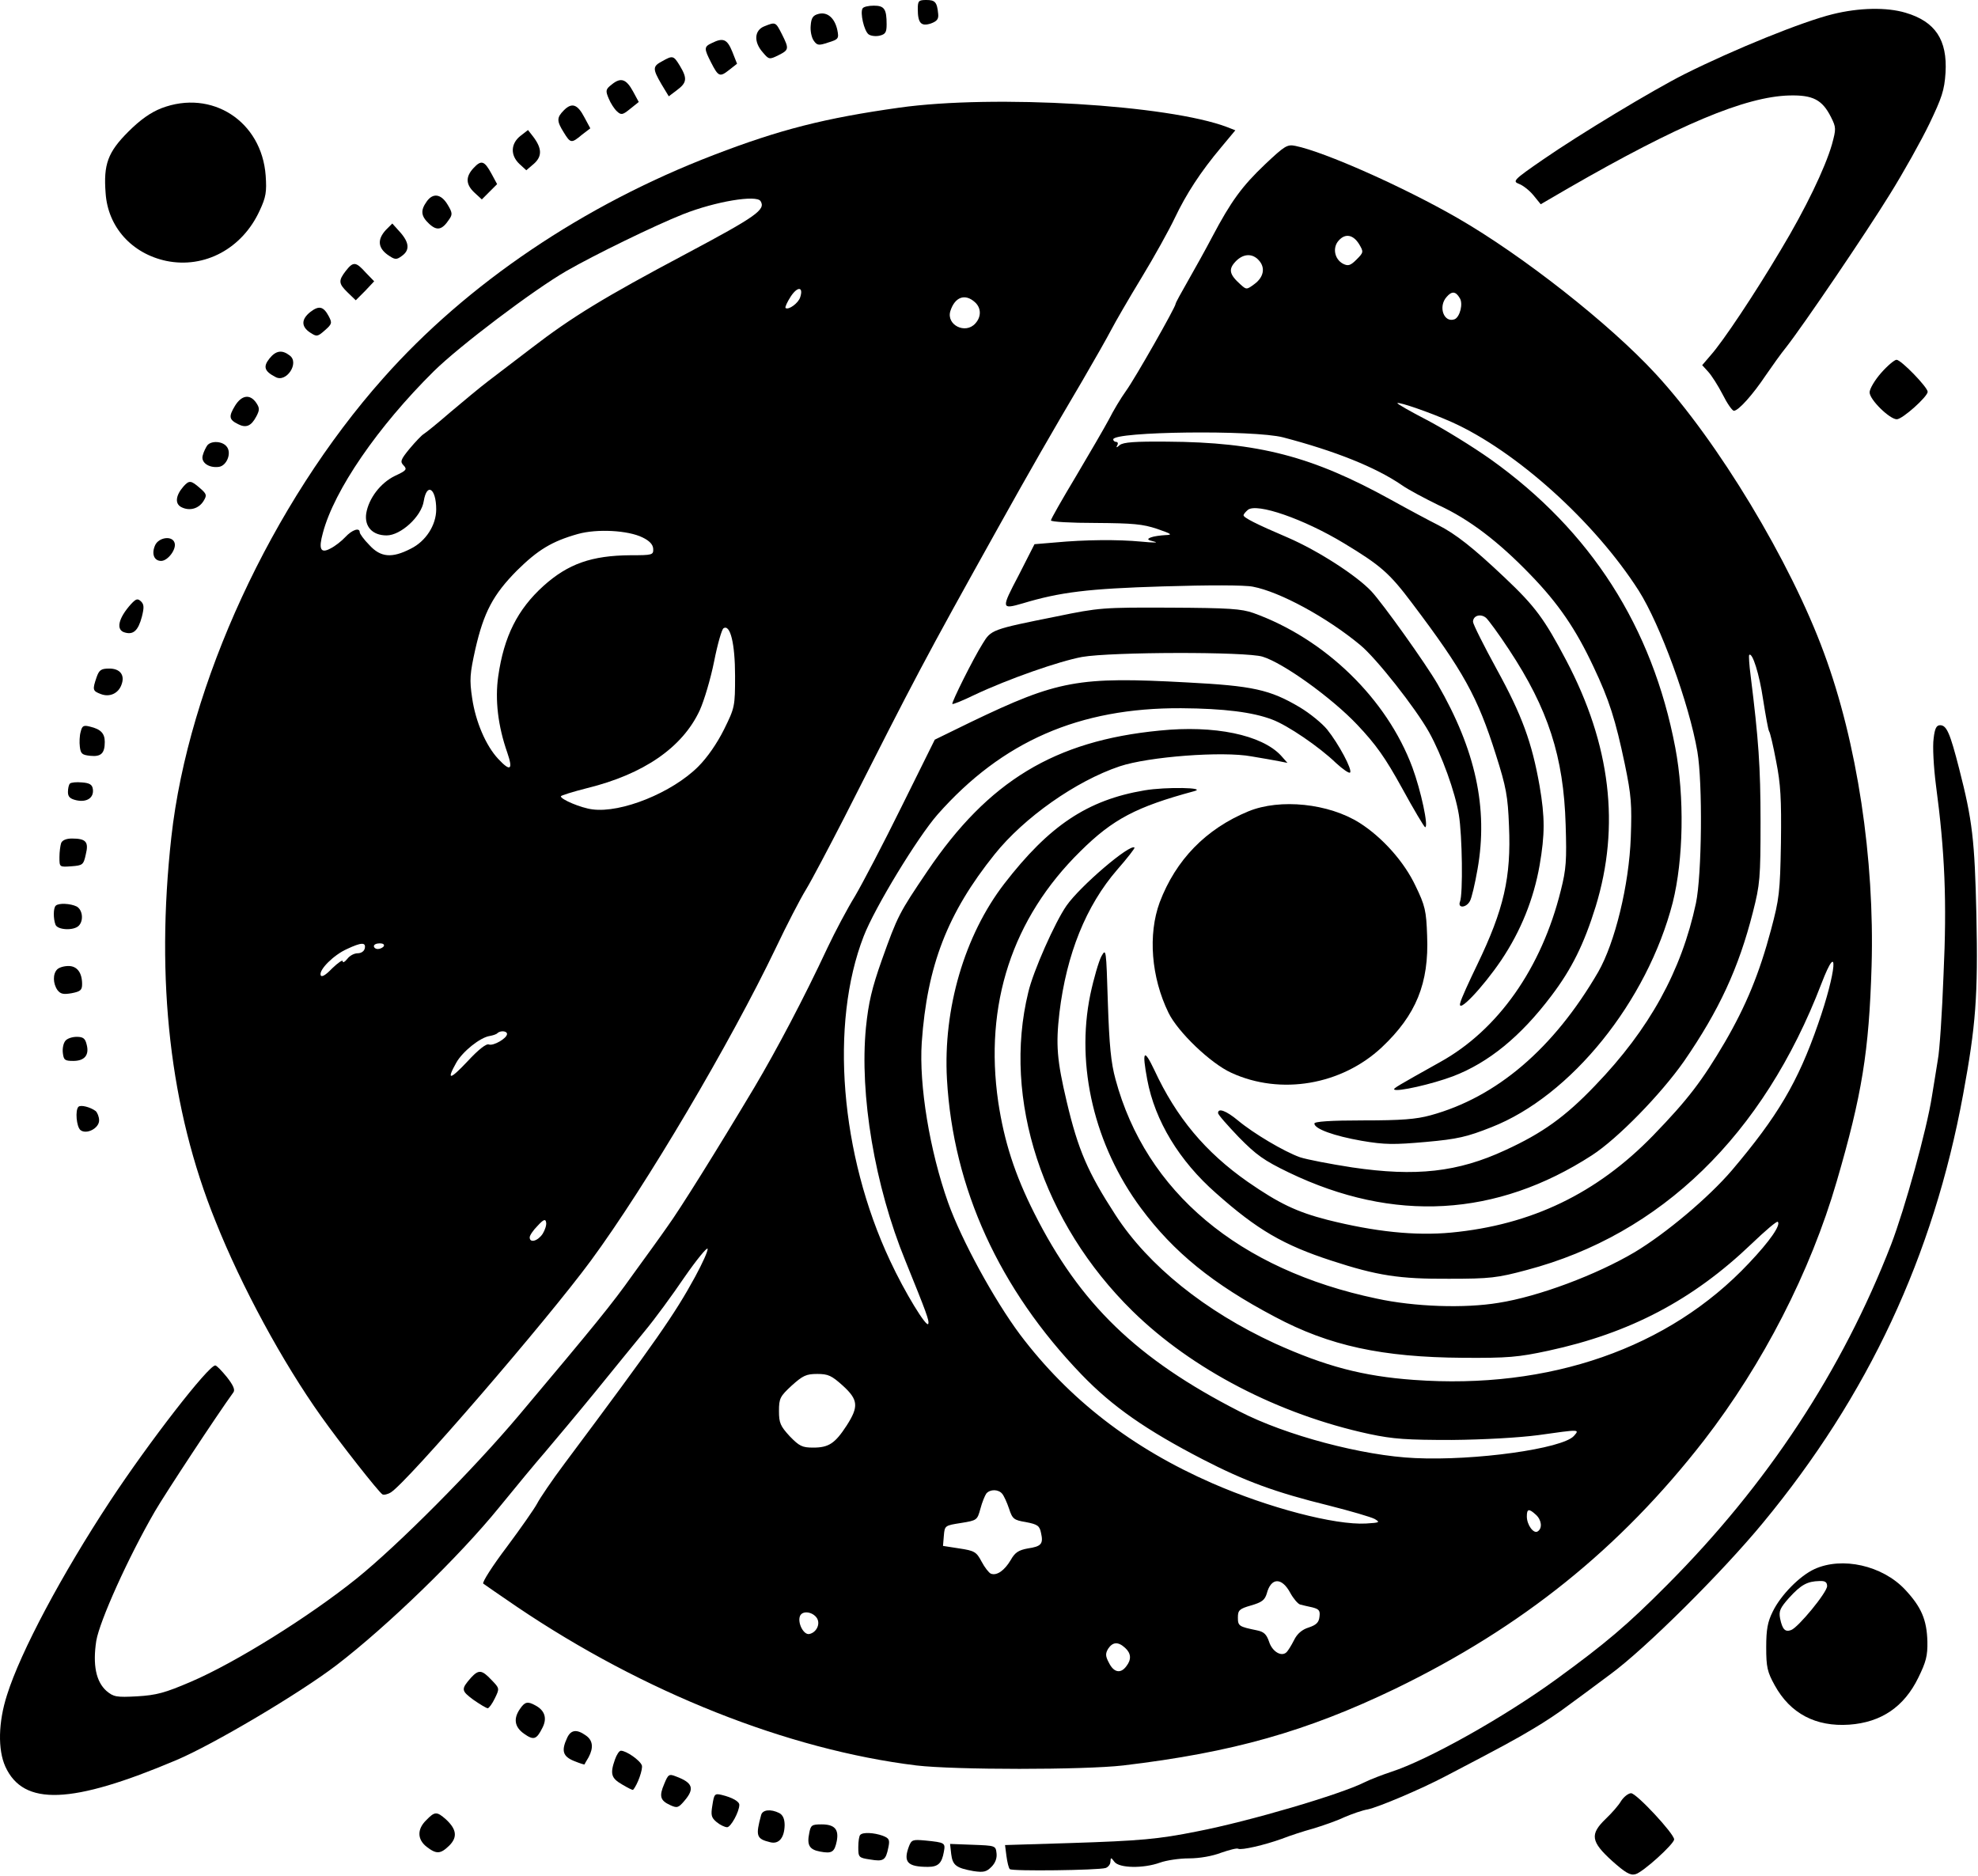 <svg width="931" height="883" viewBox="0 0 931 883" fill="none" xmlns="http://www.w3.org/2000/svg">
<path d="M431.98 4.265C431.98 10.932 433.58 12.532 438.114 11.065C441.047 9.998 441.847 8.932 441.58 6.532C441.047 0.932 440.114 -0.002 435.98 -0.002C432.38 -0.002 431.98 0.398 431.98 4.265Z" fill="black"/>
<path d="M405.98 3.997C404.78 5.997 406.647 14.397 408.78 16.13C409.847 16.93 412.113 17.197 413.98 16.797C416.78 16.13 417.313 15.197 417.313 11.463C417.313 4.263 416.247 2.663 411.313 2.663C408.78 2.663 406.38 3.197 405.98 3.997Z" fill="black"/>
<path d="M862.647 6.665C848.514 10.132 816.514 23.065 792.78 34.932C777.98 42.399 743.447 63.199 726.114 75.199C712.38 84.665 711.847 85.332 714.914 86.532C716.78 87.199 719.847 89.599 721.714 91.865L725.18 96.132L738.247 88.532C789.847 58.799 821.447 45.465 842.247 44.932C853.314 44.665 857.714 46.932 861.847 55.199C864.247 59.999 864.247 60.665 862.247 67.999C859.047 79.065 849.847 98.265 838.114 117.732C825.847 138.399 810.914 160.799 805.18 167.199L801.18 171.865L803.98 174.932C805.58 176.665 808.647 181.465 810.78 185.599C812.914 189.865 815.314 193.332 816.114 193.332C818.247 193.332 825.047 185.732 831.18 176.532C834.114 172.265 838.38 166.265 840.78 163.332C848.914 152.932 878.247 109.732 889.58 91.332C895.98 81.065 904.247 66.265 908.114 58.265C913.98 45.999 915.18 42.532 915.714 34.265C916.647 18.799 910.914 10.132 896.914 5.999C887.98 3.332 875.047 3.599 862.647 6.665Z" fill="black"/>
<path d="M385.314 6.533C382.647 7.199 381.847 8.399 381.58 11.999C381.314 14.533 381.98 17.733 383.047 19.199C384.647 21.466 385.447 21.466 389.847 19.999C394.647 18.533 394.914 18.133 394.114 14.133C392.914 8.533 389.447 5.466 385.314 6.533Z" fill="black"/>
<path d="M359.714 12.398C355.047 14.264 354.647 19.731 359.047 24.664C361.847 27.997 362.114 28.131 366.381 25.997C371.447 23.464 371.447 22.931 367.981 15.998C365.047 10.264 365.047 10.264 359.714 12.398Z" fill="black"/>
<path d="M335.047 20.265C331.314 21.999 331.314 22.799 334.647 29.332C338.114 36.132 338.781 36.399 343.181 32.932L346.914 29.999L344.647 24.265C342.247 18.399 340.381 17.599 335.047 20.265Z" fill="black"/>
<path d="M311.714 28.799C307.181 31.199 307.047 32.265 311.314 39.599L314.781 45.332L318.647 42.399C323.314 38.932 323.581 36.932 319.981 30.932C317.047 26.132 316.647 25.999 311.714 28.799Z" fill="black"/>
<path d="M287.981 39.731C285.048 41.998 284.915 42.664 286.515 46.398C287.448 48.664 289.181 51.331 290.381 52.398C292.381 54.264 293.048 54.131 296.648 51.198L300.648 47.998L297.981 43.065C294.781 37.198 292.248 36.264 287.981 39.731Z" fill="black"/>
<path d="M75.981 50.932C70.915 52.932 66.115 56.266 60.381 61.999C50.781 71.599 48.648 77.332 49.715 90.933C50.781 106.799 61.981 119.333 78.248 122.799C96.381 126.533 114.114 116.933 122.248 99.066C125.181 92.799 125.581 90.266 125.048 82.666C123.181 57.066 99.715 41.866 75.981 50.932Z" fill="black"/>
<path d="M423.313 50.663C388.246 55.597 367.18 60.93 335.98 72.93C274.78 96.397 219.846 133.463 180.38 177.997C127.846 237.063 88.646 321.997 80.646 393.997C73.18 461.463 79.98 521.863 101.446 574.797C113.713 605.597 133.046 641.197 151.18 666.663C159.98 679.063 178.113 702.13 179.98 703.33C180.646 703.73 182.513 703.33 183.98 702.397C191.713 697.597 257.313 621.597 278.113 593.33C304.113 557.997 343.846 490.663 365.18 446.13C370.246 435.463 376.646 423.063 379.446 418.53C382.113 414.13 390.113 398.93 397.313 384.93C431.446 317.597 434.246 312.13 469.846 248.263C484.78 221.463 494.646 204.263 509.446 179.197C515.046 169.597 521.18 158.797 523.046 155.197C524.913 151.597 531.313 140.53 537.313 130.663C543.313 120.797 550.246 108.263 552.913 102.663C558.38 91.197 565.046 80.93 574.78 69.33L581.446 61.33L577.713 59.863C550.113 49.33 468.113 44.397 423.313 50.663ZM357.98 94.663C360.513 98.663 355.98 101.863 322.913 119.463C284.246 139.997 269.18 149.197 250.113 163.863C242.78 169.463 233.713 176.397 229.846 179.33C225.98 182.263 217.98 188.93 211.98 193.997C205.98 199.197 200.38 203.73 199.446 204.263C198.513 204.797 195.58 207.863 192.78 211.197C188.513 216.397 188.246 217.33 189.98 219.063C191.713 220.93 191.313 221.463 185.846 223.997C179.046 227.33 173.58 234.53 172.38 241.597C171.446 247.863 175.313 251.997 181.98 251.997C188.646 251.997 198.38 243.063 199.446 235.863C200.913 226.93 205.313 229.863 205.313 239.73C205.313 247.197 200.38 254.797 193.313 258.263C184.513 262.797 179.18 262.397 173.846 256.53C171.313 253.997 169.313 251.197 169.313 250.53C169.313 248.13 165.713 249.33 162.513 252.797C160.78 254.663 157.713 257.063 155.58 258.13C150.913 260.663 149.846 258.53 151.98 250.797C157.313 230.663 177.846 200.797 204.113 174.797C216.113 162.93 251.046 136.53 266.513 127.597C279.446 120.13 308.113 106.13 321.58 100.797C336.78 94.797 356.113 91.597 357.98 94.663ZM376.646 139.863C375.846 142.663 371.046 146.13 369.713 144.93C369.446 144.53 370.513 142.13 372.246 139.463C375.446 134.663 378.246 134.93 376.646 139.863ZM458.913 142.263C461.846 144.93 461.98 149.063 459.046 152.263C454.38 157.463 445.313 152.93 447.313 146.397C449.446 139.73 454.246 137.997 458.913 142.263ZM302.38 252.93C305.713 254.53 307.313 256.263 307.446 258.263C307.58 261.197 307.18 261.33 296.78 261.33C278.513 261.463 267.446 265.33 255.846 275.73C243.58 286.797 237.18 299.597 234.513 318.263C232.913 329.33 234.38 341.73 238.78 354.263C241.58 362.397 240.246 363.33 234.513 357.197C228.646 350.93 223.846 339.597 222.246 328.663C220.913 319.863 221.18 317.063 223.713 305.597C227.713 288.13 232.113 279.863 243.313 268.53C253.18 258.797 259.713 254.797 271.98 251.33C281.046 248.797 295.58 249.597 302.38 252.93ZM345.98 318.13C345.98 332.53 345.846 333.063 340.78 343.33C337.446 349.997 332.913 356.53 328.646 360.797C316.38 373.063 292.38 382.797 278.78 380.93C273.446 380.263 263.98 376.263 263.98 374.797C263.98 374.397 269.58 372.663 276.38 370.93C302.913 364.397 321.18 351.863 329.313 334.397C331.446 329.73 334.513 319.33 336.113 311.33C337.713 303.197 339.713 296.263 340.513 295.73C343.713 293.597 345.98 302.93 345.98 318.13ZM171.713 446.263C171.446 447.73 169.98 448.663 168.38 448.663C166.646 448.663 164.513 449.863 163.446 451.33C162.246 452.797 161.313 453.33 161.313 452.397C161.313 451.597 159.18 453.063 156.38 455.73C153.18 459.063 151.313 460.13 150.913 458.93C150.113 456.397 157.046 449.463 163.313 446.663C170.113 443.463 172.246 443.463 171.713 446.263ZM180.646 445.33C180.246 445.997 178.913 446.663 177.846 446.663C176.78 446.663 175.98 445.997 175.98 445.33C175.98 444.53 177.18 443.997 178.78 443.997C180.246 443.997 181.046 444.53 180.646 445.33ZM238.646 486.663C238.646 488.663 232.246 492.397 230.113 491.597C228.913 491.063 225.18 493.997 220.113 499.463C211.713 508.397 209.98 508.663 214.78 500.13C217.713 494.93 225.98 488.263 230.513 487.597C231.98 487.33 233.713 486.797 234.113 486.263C235.58 484.93 238.646 485.197 238.646 486.663ZM255.446 580.663C253.18 584.13 249.313 585.197 249.313 582.397C249.313 581.463 250.913 579.063 253.046 576.93C255.846 573.863 256.78 573.597 257.046 575.33C257.313 576.53 256.513 578.93 255.446 580.663Z" fill="black"/>
<path d="M265.447 51.865C261.98 55.332 261.98 56.932 265.314 62.265C268.514 67.465 268.914 67.598 273.847 63.465L277.847 60.398L275.047 55.198C271.847 49.065 269.18 48.132 265.447 51.865Z" fill="black"/>
<path d="M244.914 63.999C240.381 67.6 240.114 73.066 244.514 77.2L247.714 80.133L251.314 77.066C255.181 73.6 255.181 69.866 250.914 64.266L248.514 61.2L244.914 63.999Z" fill="black"/>
<path d="M595.447 77.331C584.647 87.598 579.447 94.664 570.647 111.331C567.58 117.198 562.38 126.531 559.18 132.131C555.98 137.731 553.314 142.531 553.314 143.064C553.314 144.531 534.247 178.131 529.98 183.998C527.58 187.331 523.98 193.331 521.98 197.331C519.847 201.331 512.78 213.464 506.38 224.264C499.98 234.931 494.647 244.264 494.647 244.931C494.647 245.598 503.98 246.131 515.714 246.131C533.447 246.264 537.847 246.664 544.647 248.931C551.58 251.331 552.114 251.731 548.38 251.864C546.114 251.998 543.047 252.398 541.714 252.931C539.714 253.731 539.98 254.131 543.314 254.931C545.58 255.464 542.78 255.464 537.314 254.931C526.114 253.864 510.78 253.998 496.514 255.331L486.914 256.131L479.447 270.798C471.18 286.531 471.18 286.931 481.314 283.998C499.047 278.664 512.114 277.064 547.314 275.998C568.78 275.331 585.847 275.331 589.714 276.131C602.38 278.531 624.514 290.531 640.247 303.598C647.714 309.731 666.247 333.198 672.647 344.664C678.647 355.464 684.914 372.798 686.647 383.464C688.247 393.064 688.647 420.798 687.18 424.398C685.98 427.598 690.114 427.331 691.847 424.131C692.647 422.798 694.247 415.998 695.447 409.064C700.514 380.398 694.514 352.931 676.647 321.998C670.914 312.131 650.914 284.131 645.447 278.264C638.38 270.798 620.38 259.198 606.247 253.064C590.914 246.531 585.314 243.598 585.314 242.531C585.314 241.998 586.247 240.931 587.314 239.998C591.447 236.531 613.714 244.264 632.647 255.731C649.847 266.131 653.98 269.731 664.514 283.731C688.78 315.864 695.447 327.864 704.114 355.331C708.914 370.398 709.714 374.798 710.247 388.664C711.314 412.931 707.847 427.998 695.314 453.998C691.447 461.998 687.714 470.131 687.314 471.998C685.714 477.598 697.714 465.064 706.647 451.864C715.847 438.131 721.847 423.198 724.647 407.331C727.18 392.664 727.18 384.664 724.647 369.864C721.047 349.464 716.38 336.664 704.514 315.064C698.38 303.864 693.314 293.731 693.314 292.664C693.314 289.731 696.914 288.664 699.447 290.798C700.514 291.731 705.447 298.398 710.247 305.731C728.647 333.598 735.98 356.131 736.914 388.131C737.447 404.931 737.18 409.064 734.647 419.064C725.58 455.731 705.047 484.798 677.847 499.864C657.847 511.064 655.714 512.264 656.247 512.798C657.58 513.998 674.114 510.264 683.98 506.531C700.647 500.131 715.714 487.864 730.114 468.798C739.847 455.998 745.58 444.264 751.047 426.664C762.647 388.798 758.114 350.531 737.18 310.798C726.914 291.331 722.647 285.464 708.247 271.864C693.314 257.731 685.18 251.331 676.78 247.064C673.047 245.198 663.047 239.864 654.647 235.198C617.714 214.798 592.38 208.131 549.314 207.864C534.114 207.731 528.78 208.131 527.047 209.464C525.58 210.798 525.18 210.798 525.847 209.598C526.38 208.798 526.114 207.998 525.447 207.998C524.647 207.998 523.98 207.464 523.98 206.798C523.98 203.064 590.247 202.264 603.98 205.864C628.38 212.264 647.447 219.864 659.714 228.264C662.914 230.531 670.78 234.664 677.047 237.731C691.58 244.398 705.314 254.931 720.247 270.398C733.58 284.131 741.714 296.131 749.98 313.731C757.447 329.464 760.38 338.798 764.78 359.731C767.847 374.531 768.114 378.798 767.58 393.998C766.78 416.531 760.114 443.731 752.247 457.464C731.314 493.464 704.514 516.398 673.314 524.931C666.514 526.798 659.58 527.331 641.58 527.331C626.247 527.331 618.647 527.864 618.647 528.798C618.647 531.331 627.98 534.664 640.914 536.931C651.847 538.798 656.114 538.798 671.18 537.464C686.114 536.131 690.514 535.064 701.98 530.531C739.447 515.864 775.314 471.331 787.314 424.798C792.38 404.531 792.914 375.064 788.514 351.864C777.714 295.064 748.78 249.864 701.714 216.264C693.047 210.131 679.58 201.864 671.714 197.731C663.714 193.598 657.447 189.998 657.714 189.731C658.514 189.064 673.447 194.264 683.314 198.664C713.58 212.264 750.514 245.464 771.314 277.998C781.447 293.998 795.047 331.198 798.914 353.731C801.447 368.531 801.047 411.598 798.247 425.064C791.447 456.931 776.38 484.398 750.78 510.931C736.78 525.598 725.98 533.331 708.514 541.331C686.114 551.731 666.38 553.864 636.514 549.464C626.114 547.864 615.047 545.731 611.847 544.664C604.38 541.998 589.98 533.464 582.647 527.331C577.18 522.798 573.314 521.331 573.314 523.864C573.314 524.664 577.714 529.598 583.047 535.198C591.314 543.598 594.78 546.131 606.647 551.864C655.98 575.598 704.38 572.798 749.314 543.731C761.447 535.864 781.714 515.064 792.647 499.464C809.18 475.464 818.38 455.598 825.047 429.331C828.38 416.264 828.647 413.331 828.647 386.664C828.647 360.931 827.714 347.998 823.98 317.998C823.314 312.931 823.047 308.531 823.314 308.264C824.78 306.798 828.114 317.331 829.847 329.198C831.047 336.798 832.247 343.464 832.647 344.131C833.18 344.798 834.647 351.198 835.98 358.264C838.114 369.064 838.514 375.864 838.247 396.664C837.847 420.131 837.447 423.064 833.58 437.598C828.114 458.131 821.847 473.331 811.847 490.531C801.18 508.664 794.514 517.464 778.114 534.398C751.58 561.731 720.78 576.531 683.047 580.131C665.98 581.731 647.047 579.731 624.78 574.131C610.247 570.398 601.98 566.398 587.314 556.264C567.314 542.264 553.714 525.998 543.314 503.598C538.38 493.198 537.447 494.531 539.98 508.131C543.58 527.464 555.047 546.398 572.38 561.598C591.714 578.798 604.114 585.998 626.647 593.331C648.247 600.398 658.647 601.998 681.98 601.864C701.314 601.864 704.78 601.464 718.647 597.731C781.714 581.064 829.98 534.264 857.314 462.931C865.714 441.064 864.38 457.331 855.714 481.998C846.247 509.331 836.647 525.464 815.18 550.798C804.247 563.598 784.114 580.531 769.447 589.331C751.447 599.998 724.114 610.264 705.314 613.198C689.314 615.864 665.714 615.064 647.98 611.198C583.047 597.598 539.314 560.931 525.047 507.998C522.914 500.264 522.114 491.998 521.447 471.998C520.647 446.531 520.647 446.131 518.38 450.131C517.18 452.398 514.78 460.531 513.18 468.131C506.247 501.731 515.18 539.198 537.047 568.664C552.38 589.331 570.914 604.398 599.98 619.731C625.714 633.464 650.514 638.798 688.647 639.064C709.714 639.198 714.514 638.798 728.78 635.731C767.18 627.464 796.78 611.864 824.38 585.464C830.78 579.331 836.38 574.531 836.78 575.064C838.247 576.531 833.18 583.998 823.18 594.531C785.58 634.531 729.314 654.131 665.447 649.464C641.447 647.731 623.847 643.064 599.98 632.264C567.314 617.198 540.514 595.731 525.047 571.864C511.98 551.731 507.447 541.198 502.114 518.664C497.447 498.931 496.914 491.731 498.647 476.664C501.98 449.064 511.18 426.264 525.847 409.331C530.647 403.864 534.247 399.198 533.98 398.931C531.98 396.931 508.38 417.064 501.98 426.264C496.647 433.864 486.247 457.198 483.98 467.064C471.714 517.198 490.78 575.598 533.047 617.064C561.047 644.531 601.847 665.731 644.514 674.931C655.847 677.331 662.114 677.731 683.314 677.731C698.38 677.598 714.78 676.664 723.98 675.464C743.847 672.664 743.58 672.664 740.78 675.864C735.314 681.864 694.247 687.598 665.98 686.264C641.58 685.198 605.18 675.598 583.314 664.264C535.047 639.598 508.247 613.598 486.78 570.931C477.58 552.664 472.647 537.198 469.847 518.664C463.18 472.798 476.38 432.264 508.514 400.664C523.847 385.464 534.914 379.731 561.98 372.398C568.647 370.664 548.78 370.264 538.647 371.998C511.847 376.531 493.847 388.531 472.647 415.998C453.98 440.264 443.847 474.798 445.714 507.998C448.647 559.331 470.38 606.798 509.18 647.064C523.58 661.998 539.447 673.064 565.98 686.798C586.114 697.198 600.247 702.398 625.714 708.664C635.714 711.198 645.314 713.998 647.047 714.931C649.714 716.531 649.447 716.664 642.914 717.064C628.38 717.864 597.18 709.731 570.647 698.131C532.78 681.598 503.047 658.531 480.114 628.131C467.98 611.864 452.647 583.864 446.247 565.998C437.58 541.598 432.514 510.798 433.847 490.664C436.38 454.398 445.98 429.731 468.114 402.131C481.98 384.798 506.38 367.598 527.047 360.664C540.647 356.131 575.447 353.464 589.047 355.998C593.98 356.798 599.847 357.864 601.98 358.264L605.98 359.064L602.914 355.598C593.847 345.864 571.58 341.198 545.714 343.864C496.38 348.664 465.18 367.598 436.514 409.998C423.18 429.731 422.514 430.931 415.047 451.864C410.38 465.064 408.78 471.864 407.58 483.598C404.514 515.198 411.714 558.131 426.114 593.331C436.114 617.998 437.447 621.598 436.914 623.064C436.247 625.198 425.847 608.264 418.914 593.331C395.447 543.331 390.514 481.864 406.514 440.664C411.714 427.198 431.847 394.131 441.314 383.331C471.714 348.931 507.98 333.064 555.98 333.331C576.114 333.464 589.714 335.198 598.78 338.664C605.98 341.331 620.914 351.464 628.914 359.198C632.114 362.131 635.047 364.131 635.447 363.598C636.647 362.398 630.114 350.131 624.647 343.331C622.247 340.398 616.514 335.731 611.847 332.931C597.714 324.531 589.58 322.798 558.78 321.198C507.447 318.398 497.98 320.131 456.914 339.864L439.98 348.131L424.38 379.598C415.847 396.931 405.847 415.998 402.38 421.864C398.78 427.731 393.047 438.531 389.58 445.864C378.247 470.131 365.447 494.264 355.18 511.598C337.18 541.731 319.847 569.464 314.114 577.331C311.18 581.598 303.714 591.864 297.714 600.131C287.98 613.864 280.247 623.331 244.247 666.131C222.914 691.464 187.447 727.198 167.714 743.064C145.447 760.931 110.914 782.531 89.714 791.598C77.581 796.798 73.581 797.864 64.514 798.398C54.781 798.931 53.447 798.664 50.114 795.864C45.181 791.464 43.581 783.598 45.314 772.264C46.914 762.931 60.247 733.198 72.914 711.331C77.714 703.064 102.114 665.998 109.847 655.331C110.78 654.131 109.714 651.864 106.78 648.131C104.38 645.198 101.98 642.664 101.314 642.664C98.114 642.664 70.247 678.531 51.714 706.664C29.18 740.931 9.714 777.331 3.314 797.731C-0.82 810.531 -1.086 823.464 2.514 831.464C11.047 850.131 33.581 849.331 83.047 828.398C100.38 821.064 140.914 797.064 158.38 783.731C182.38 765.331 216.247 732.531 235.047 709.331C242.514 700.131 252.247 688.398 256.647 683.331C261.047 678.131 271.58 665.598 279.98 655.331C288.247 645.064 298.914 632.131 303.447 626.531C308.114 620.931 316.514 609.464 322.114 601.198C327.847 592.931 332.78 586.931 333.047 587.731C333.314 588.664 330.647 594.531 327.18 600.931C317.58 618.531 308.78 631.198 265.847 688.664C259.847 696.664 253.98 705.331 252.78 707.731C251.58 709.998 245.18 719.198 238.514 728.131C231.847 736.931 226.914 744.664 227.447 745.331C228.114 745.864 235.314 750.798 243.314 756.264C302.914 796.531 370.647 823.464 431.314 830.931C449.58 833.064 509.98 833.064 528.647 830.931C580.247 824.798 614.914 814.931 656.78 794.798C716.38 765.864 762.38 728.931 801.98 677.998C829.714 642.131 852.114 598.664 864.514 555.998C876.38 515.331 879.714 494.931 880.914 454.664C882.38 404.264 874.114 349.464 858.514 307.331C842.78 264.398 808.514 207.598 779.314 175.998C757.58 152.398 716.647 120.264 686.114 102.664C660.647 87.998 623.447 71.464 609.714 68.664C605.847 67.864 604.647 68.664 595.447 77.331ZM639.714 114.931C641.847 118.531 641.847 118.798 638.514 122.131C635.58 125.064 634.514 125.331 632.114 124.131C628.114 121.998 627.047 116.531 630.114 113.198C633.18 109.731 636.914 110.398 639.714 114.931ZM592.514 122.531C595.714 125.998 594.78 130.531 590.38 133.731C586.78 136.398 586.647 136.398 583.847 133.864C578.647 129.198 578.114 126.798 581.447 123.198C585.047 119.331 589.447 119.064 592.514 122.531ZM687.047 140.264C688.78 142.798 687.18 149.198 684.647 150.264C679.58 152.131 676.78 144.264 680.914 139.731C683.314 136.931 685.18 137.064 687.047 140.264ZM396.647 652.131C403.98 658.798 404.247 661.998 398.514 670.931C393.047 679.331 390.114 681.331 382.78 681.331C377.58 681.331 376.247 680.664 371.714 675.998C367.314 671.198 366.647 669.731 366.647 664.131C366.647 658.131 367.18 657.198 372.647 652.131C377.847 647.464 379.447 646.664 384.647 646.664C389.847 646.664 391.447 647.464 396.647 652.131ZM471.714 703.064C472.514 703.998 473.98 707.198 474.914 709.998C476.514 714.931 477.18 715.464 482.914 716.398C488.38 717.464 489.314 718.131 489.98 721.464C491.18 726.664 490.114 727.864 483.714 728.798C479.447 729.598 477.714 730.664 475.714 734.264C472.78 739.198 469.18 741.731 466.38 740.664C465.447 740.264 463.447 737.731 461.98 734.931C459.58 730.398 458.647 729.864 451.58 728.798L443.847 727.598L444.247 722.798C444.647 717.998 444.78 717.998 452.38 716.798C459.847 715.598 459.98 715.464 461.447 710.131C462.247 707.064 463.58 703.864 464.247 702.931C466.114 700.798 469.98 700.931 471.714 703.064ZM722.914 712.931C725.58 715.331 726.114 719.331 723.714 720.798C721.847 721.998 718.647 717.731 718.647 713.731C718.647 710.131 719.58 709.864 722.914 712.931ZM607.314 749.731C608.78 752.398 610.914 754.931 611.98 755.198C613.047 755.464 615.714 756.131 617.714 756.531C620.78 757.331 621.447 757.998 621.047 760.931C620.78 763.598 619.58 764.798 615.98 765.998C612.914 766.931 610.514 768.931 609.047 771.998C607.847 774.398 606.247 776.931 605.58 777.598C603.18 779.998 598.78 777.331 597.314 772.664C596.114 769.198 594.914 767.998 591.58 767.331C583.18 765.598 582.647 765.331 582.647 761.331C582.647 757.864 583.314 757.198 588.914 755.598C593.98 754.131 595.314 753.064 596.247 749.998C598.247 742.398 603.314 742.264 607.314 749.731ZM384.514 761.598C386.247 764.398 384.247 768.398 380.914 769.064C378.247 769.598 375.314 763.864 376.514 760.664C377.58 757.864 382.514 758.531 384.514 761.598ZM529.58 775.598C532.38 778.131 532.647 781.064 530.114 784.264C527.447 787.864 524.247 787.198 521.98 782.664C520.247 779.464 520.247 778.264 521.58 775.998C523.714 772.798 526.247 772.531 529.58 775.598Z" fill="black"/>
<path d="M222.915 79.063C219.048 83.197 219.181 86.797 223.315 90.663L226.781 93.863L230.381 90.263L233.981 86.663L231.315 81.73C227.981 75.597 226.515 75.197 222.915 79.063Z" fill="black"/>
<path d="M200.781 94.931C197.847 99.065 198.114 101.731 201.981 105.331C205.714 108.798 208.114 108.265 211.447 103.198C213.047 100.931 212.914 99.998 210.647 96.265C207.581 91.198 203.714 90.665 200.781 94.931Z" fill="black"/>
<path d="M181.58 108.265C177.58 112.665 177.847 116.532 182.38 119.865C185.847 122.265 186.513 122.398 189.047 120.532C192.913 117.865 192.78 114.265 188.247 109.198L184.647 105.198L181.58 108.265Z" fill="black"/>
<path d="M162.781 127.465C159.181 132.132 159.314 133.465 163.714 137.732L167.448 141.332L171.848 136.932L176.114 132.399L172.114 128.265C167.448 123.065 166.248 123.065 162.781 127.465Z" fill="black"/>
<path d="M146.114 146.797C141.714 150.263 141.714 153.73 145.98 156.53C149.047 158.53 149.447 158.53 152.914 155.463C156.247 152.53 156.38 151.997 154.78 148.93C152.247 144.13 150.114 143.73 146.114 146.797Z" fill="black"/>
<path d="M126.78 168.799C123.714 172.666 124.514 174.799 129.714 177.466C134.78 180.266 141.047 170.799 136.38 167.333C132.78 164.533 129.847 164.933 126.78 168.799Z" fill="black"/>
<path d="M885.447 175.465C882.38 178.932 879.98 183.065 879.98 184.665C879.98 188.132 889.447 197.332 892.78 197.332C895.447 197.332 907.314 186.665 907.314 184.399C907.314 182.265 894.78 169.332 892.647 169.332C891.714 169.332 888.38 172.132 885.447 175.465Z" fill="black"/>
<path d="M110.648 190.931C107.581 195.998 107.715 197.464 111.981 199.598C115.848 201.598 118.248 200.531 120.648 195.998C122.248 192.931 122.248 191.998 120.515 189.464C117.581 185.331 113.715 185.998 110.648 190.931Z" fill="black"/>
<path d="M97.581 209.6C96.915 210.533 95.848 212.666 95.448 214.266C94.381 217.6 98.248 220.4 103.048 219.733C106.781 219.2 109.181 213.066 106.648 210.133C104.648 207.6 99.448 207.333 97.581 209.6Z" fill="black"/>
<path d="M86.38 228.933C82.647 233.199 82.247 237.066 85.314 238.666C89.18 240.666 93.581 239.466 95.847 235.733C97.447 233.066 97.314 232.533 94.114 229.733C89.847 225.999 89.047 225.999 86.38 228.933Z" fill="black"/>
<path d="M73.046 256.533C71.18 260.667 72.513 264 75.847 264C79.046 264 83.313 258.267 82.113 255.333C80.913 252 74.78 252.933 73.046 256.533Z" fill="black"/>
<path d="M61.714 284.266C55.581 291.066 54.38 296.666 58.914 297.733C62.781 298.8 65.047 296.8 66.781 290.266C67.847 286 67.847 284.533 66.38 283.066C64.781 281.6 64.114 281.733 61.714 284.266Z" fill="black"/>
<path d="M497.313 290.132C466.647 296.265 466.513 296.399 462.513 302.932C457.98 310.132 447.713 330.799 448.247 331.332C448.513 331.599 453.18 329.732 458.647 327.065C474.78 319.465 498.513 311.199 509.313 309.199C523.047 306.799 586.513 306.665 594.247 309.065C603.98 311.999 626.78 328.399 638.78 341.065C647.713 350.532 651.98 356.532 659.98 371.065C665.447 381.065 670.38 389.332 670.78 389.332C672.513 389.332 668.78 371.999 664.78 361.199C652.78 328.932 623.713 300.665 589.98 288.532C584.247 286.532 578.647 286.132 550.647 285.999C519.18 285.865 517.313 285.999 497.313 290.132Z" fill="black"/>
<path d="M45.448 318.798C43.448 324.665 43.581 325.198 47.448 326.665C51.581 328.265 55.715 326.398 57.181 322.265C58.914 317.731 56.514 314.665 51.448 314.665C47.581 314.665 46.648 315.331 45.448 318.798Z" fill="black"/>
<path d="M37.981 344.399C37.447 346.132 37.314 349.465 37.581 351.465C37.981 354.799 38.647 355.332 42.514 355.732C47.581 356.266 49.314 354.532 49.314 349.199C49.314 345.199 47.447 343.199 42.381 341.999C39.314 341.199 38.647 341.599 37.981 344.399Z" fill="black"/>
<path d="M910.114 347.598C909.58 351.198 910.114 360.931 911.18 369.331C915.447 401.198 916.38 424.398 914.78 458.664C914.114 476.664 912.914 494.664 912.114 498.664C911.447 502.664 910.247 510.531 909.314 515.998C906.914 531.598 896.514 569.064 890.114 585.731C867.047 645.198 831.847 698.664 784.647 745.998C765.98 764.798 755.714 773.464 732.647 790.264C707.714 808.398 671.98 828.398 654.647 833.998C650.647 835.331 645.047 837.464 642.38 838.798C631.047 844.531 588.114 857.198 563.314 861.998C545.314 865.598 536.914 866.398 503.447 867.464L473.047 868.398L473.714 873.598C474.114 876.531 474.78 879.331 475.314 879.731C476.38 880.798 516.78 880.264 520.38 879.198C521.58 878.798 522.647 877.464 522.647 876.264C522.78 874.131 522.914 874.131 524.514 876.264C526.78 879.331 538.247 879.464 545.98 876.664C548.914 875.598 555.047 874.664 559.58 874.664C564.647 874.664 570.647 873.598 574.78 871.998C578.647 870.664 582.247 869.731 582.78 870.131C584.247 870.931 595.18 868.398 603.314 865.464C607.047 863.998 613.58 861.864 617.98 860.664C622.38 859.331 629.047 857.064 632.647 855.331C636.38 853.731 641.314 851.998 643.847 851.598C648.78 850.531 668.514 842.264 680.647 835.864C706.914 822.131 713.58 818.531 721.98 813.464C727.18 810.398 734.38 805.598 737.98 802.798C741.714 800.131 750.647 793.464 757.98 787.998C774.38 775.998 810.514 740.131 829.847 716.664C879.314 656.798 909.98 591.198 923.98 515.198C929.98 482.664 931.047 468.798 930.247 430.664C929.447 395.331 928.38 386.131 922.114 361.731C917.847 345.064 916.247 341.331 913.18 341.331C911.447 341.331 910.647 342.798 910.114 347.598Z" fill="black"/>
<path d="M32.914 368.796C32.38 369.329 31.98 371.063 31.98 372.796C31.98 375.063 33.047 375.996 35.98 376.663C40.914 377.729 44.247 375.463 43.714 371.463C43.447 369.329 42.247 368.529 38.647 368.263C35.98 367.996 33.447 368.263 32.914 368.796Z" fill="black"/>
<path d="M587.581 381.865C567.581 390.132 553.448 404.665 545.848 424.665C540.248 439.865 541.848 459.999 549.981 476.665C554.381 485.732 569.848 500.532 579.581 504.932C602.781 515.599 631.448 510.665 650.381 492.932C666.515 477.732 672.648 462.799 671.715 440.399C671.315 428.665 670.781 426.265 666.248 416.932C660.915 405.599 650.648 394.132 639.981 387.332C625.448 378.132 602.515 375.732 587.581 381.865Z" fill="black"/>
<path d="M28.78 396.797C28.381 397.997 27.98 400.93 27.98 403.463C27.98 408.13 27.98 408.13 33.581 407.73C38.914 407.33 39.314 407.063 40.38 402.13C41.847 396.263 40.514 394.663 33.847 394.663C31.18 394.663 29.314 395.463 28.78 396.797Z" fill="black"/>
<path d="M26.247 426.266C25.047 427.332 25.047 432.399 26.114 435.199C27.047 437.732 34.648 438.132 37.047 435.732C39.447 433.332 38.914 428.266 36.114 426.666C33.181 425.199 27.581 424.932 26.247 426.266Z" fill="black"/>
<path d="M26.914 456.265C24.78 458.399 24.914 462.932 27.047 465.999C28.514 467.865 29.847 468.132 33.714 467.465C37.847 466.665 38.647 465.999 38.647 463.199C38.647 457.732 36.247 454.665 32.247 454.665C30.114 454.665 27.847 455.332 26.914 456.265Z" fill="black"/>
<path d="M30.78 489.865C29.847 490.932 29.314 493.465 29.58 495.599C29.98 498.932 30.514 499.332 34.514 499.332C39.847 499.332 42.114 496.532 40.78 491.599C40.114 488.799 39.18 487.999 36.114 487.999C33.98 487.999 31.58 488.799 30.78 489.865Z" fill="black"/>
<path d="M36.915 520.932C35.315 522.532 35.981 530.266 37.848 531.866C40.648 534.132 46.648 531.066 46.648 527.332C46.648 525.599 45.848 523.732 45.048 522.932C42.515 521.066 37.981 519.866 36.915 520.932Z" fill="black"/>
<path d="M853.981 738.531C847.048 741.731 838.114 750.798 834.381 758.531C831.981 763.331 831.314 766.931 831.314 775.331C831.314 784.665 831.848 786.931 835.314 793.198C842.648 806.531 854.648 812.798 870.381 811.731C885.448 810.665 896.248 803.331 902.914 789.598C906.514 782.265 907.314 779.331 907.181 772.665C906.914 762.398 904.381 756.398 896.648 748.131C885.981 736.798 867.048 732.531 853.981 738.531ZM859.981 746.531C859.981 749.465 846.381 765.998 843.048 767.198C840.248 768.265 838.914 766.931 837.848 761.731C837.181 758.265 837.848 756.798 842.114 751.998C847.714 745.865 850.648 744.265 856.381 744.131C859.048 743.998 859.981 744.665 859.981 746.531Z" fill="black"/>
<path d="M221.715 789.6C216.915 795.067 217.048 795.733 222.781 800C225.848 802.133 228.915 804 229.581 804C230.115 804 231.715 801.867 232.915 799.333C235.181 794.667 235.181 794.667 231.315 790.667C226.781 785.867 225.315 785.733 221.715 789.6Z" fill="black"/>
<path d="M244.781 804.264C241.581 808.797 242.114 812.797 246.647 815.997C251.181 819.197 252.514 818.797 255.314 813.197C257.581 808.797 256.514 805.064 251.981 802.664C248.381 800.664 247.047 800.931 244.781 804.264Z" fill="black"/>
<path d="M266.913 817.998C264.113 823.998 264.913 826.664 270.113 828.798C272.78 829.864 275.047 830.664 275.18 830.398C275.18 830.131 276.113 828.664 277.047 827.064C279.447 822.531 279.047 819.064 275.713 816.798C271.447 813.731 268.647 814.131 266.913 817.998Z" fill="black"/>
<path d="M289.447 828.13C287.047 834.93 287.714 836.93 292.78 839.863C295.447 841.463 297.847 842.663 297.98 842.396C300.114 839.996 302.647 832.663 302.114 830.93C301.314 828.53 294.78 823.996 292.247 823.996C291.447 823.996 290.247 825.863 289.447 828.13Z" fill="black"/>
<path d="M312.647 839.597C310.114 845.464 310.781 847.464 315.447 849.597C318.647 851.064 319.314 850.93 322.114 847.597C327.047 841.864 326.114 839.064 318.247 836.13C314.914 834.797 314.514 835.064 312.647 839.597Z" fill="black"/>
<path d="M335.313 849.6C334.513 854.4 334.78 855.467 337.313 857.6C338.913 858.933 341.18 860 342.246 860C343.98 860 347.98 852.667 347.98 849.467C347.98 847.867 344.646 846 339.713 844.8C336.38 844 336.113 844.4 335.313 849.6Z" fill="black"/>
<path d="M763.047 847.598C761.847 849.731 758.513 853.465 755.713 856.131C748.247 863.331 748.78 866.798 758.78 875.865C764.913 881.331 767.313 882.798 769.713 882.131C773.18 881.331 787.98 867.865 787.98 865.731C787.98 863.065 770.247 843.998 767.713 843.998C766.513 843.998 764.38 845.598 763.047 847.598Z" fill="black"/>
<path d="M358.246 854.266C355.58 864.133 355.98 865.466 362.513 867.066C366.646 868.133 369.18 864.933 369.313 859.066C369.313 856.133 368.513 854.266 366.78 853.333C362.78 851.333 358.913 851.733 358.246 854.266Z" fill="black"/>
<path d="M200.646 856.663C196.246 860.93 196.38 865.73 200.78 869.196C205.446 872.796 207.313 872.663 211.446 868.663C215.446 864.663 214.913 860.93 209.846 856.263C205.58 852.53 204.646 852.53 200.646 856.663Z" fill="black"/>
<path d="M380.914 862.664C379.714 868.398 380.914 870.531 385.98 871.464C391.58 872.531 392.78 871.731 393.847 866.531C394.914 860.931 392.78 858.664 386.647 858.664C382.114 858.664 381.58 859.064 380.914 862.664Z" fill="black"/>
<path d="M404.914 863.598C404.38 863.998 403.98 866.665 403.98 869.332C403.98 874.132 404.114 874.398 409.58 875.198C415.847 876.265 416.914 875.598 418.114 869.598C418.914 865.865 418.514 865.198 415.447 863.998C411.314 862.532 406.114 862.265 404.914 863.598Z" fill="black"/>
<path d="M427.848 868.931C425.048 876.397 427.048 878.664 436.781 878.664C441.581 878.664 443.315 876.931 444.248 871.597C445.048 867.331 444.781 867.197 435.581 866.264C429.715 865.731 429.048 865.864 427.848 868.931Z" fill="black"/>
<path d="M447.713 872.665C448.38 877.998 450.113 879.198 458.246 880.665C462.913 881.332 464.246 881.065 466.646 878.665C468.513 876.798 469.313 874.532 469.046 872.265C468.646 868.665 468.513 868.665 457.846 868.265L447.18 867.865L447.713 872.665Z" fill="black"/>
</svg>
